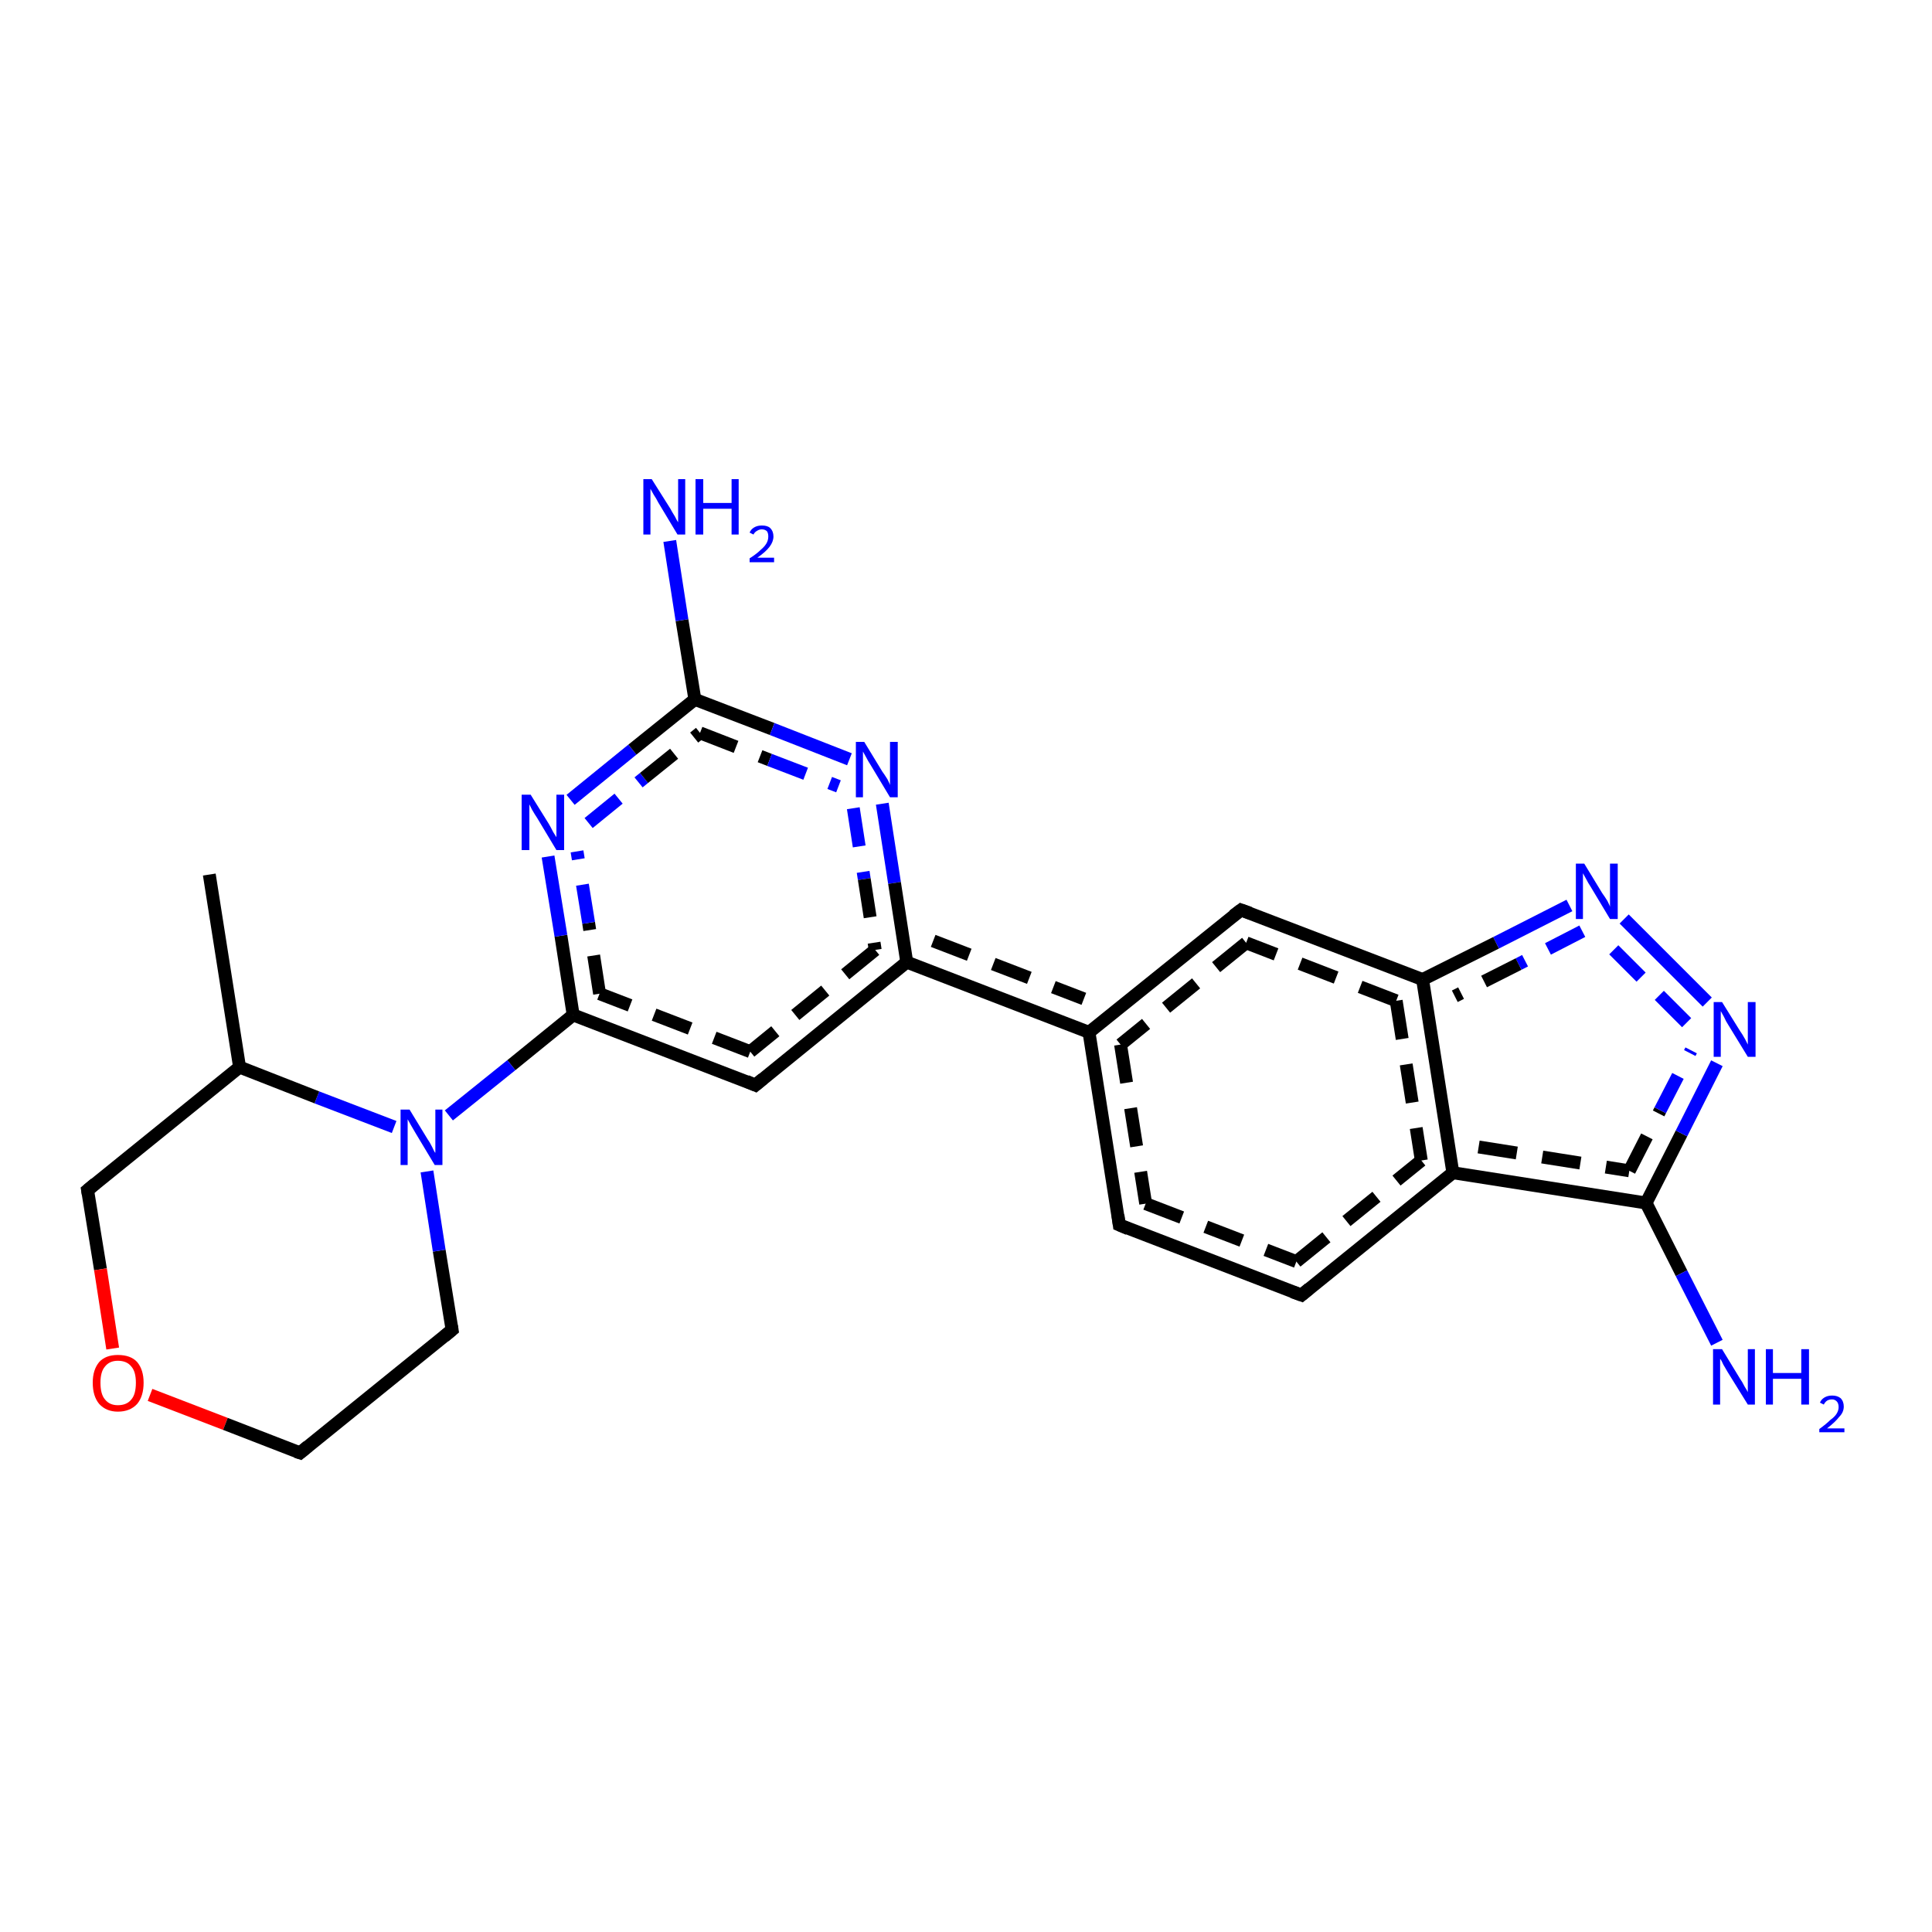 <?xml version='1.0' encoding='iso-8859-1'?>
<svg version='1.1' baseProfile='full'
              xmlns='http://www.w3.org/2000/svg'
                      xmlns:rdkit='http://www.rdkit.org/xml'
                      xmlns:xlink='http://www.w3.org/1999/xlink'
                  xml:space='preserve'
width='300px' height='300px' viewBox='0 0 300 300'>
<!-- END OF HEADER -->
<rect style='opacity:1.0;fill:#FFFFFF;stroke:none' width='300.0' height='300.0' x='0.0' y='0.0'> </rect>
<path class='bond-0 atom-0 atom-1' d='M 88.6,124.2 L 98.2,116.4' style='fill:none;fill-rule:evenodd;stroke:#0000FF;stroke-width:2.0px;stroke-linecap:butt;stroke-linejoin:miter;stroke-opacity:1' />
<path class='bond-0 atom-0 atom-1' d='M 98.2,116.4 L 107.9,108.6' style='fill:none;fill-rule:evenodd;stroke:#000000;stroke-width:2.0px;stroke-linecap:butt;stroke-linejoin:miter;stroke-opacity:1' />
<path class='bond-0 atom-0 atom-1' d='M 91.4,127.8 L 100.0,120.8' style='fill:none;fill-rule:evenodd;stroke:#0000FF;stroke-width:2.0px;stroke-linecap:butt;stroke-linejoin:miter;stroke-opacity:1;stroke-dasharray:6,4' />
<path class='bond-0 atom-0 atom-1' d='M 100.0,120.8 L 108.7,113.8' style='fill:none;fill-rule:evenodd;stroke:#000000;stroke-width:2.0px;stroke-linecap:butt;stroke-linejoin:miter;stroke-opacity:1;stroke-dasharray:6,4' />
<path class='bond-1 atom-1 atom-2' d='M 107.9,108.6 L 119.9,113.2' style='fill:none;fill-rule:evenodd;stroke:#000000;stroke-width:2.0px;stroke-linecap:butt;stroke-linejoin:miter;stroke-opacity:1' />
<path class='bond-1 atom-1 atom-2' d='M 119.9,113.2 L 131.9,117.9' style='fill:none;fill-rule:evenodd;stroke:#0000FF;stroke-width:2.0px;stroke-linecap:butt;stroke-linejoin:miter;stroke-opacity:1' />
<path class='bond-1 atom-1 atom-2' d='M 108.7,113.8 L 119.5,118.0' style='fill:none;fill-rule:evenodd;stroke:#000000;stroke-width:2.0px;stroke-linecap:butt;stroke-linejoin:miter;stroke-opacity:1;stroke-dasharray:6,4' />
<path class='bond-1 atom-1 atom-2' d='M 119.5,118.0 L 130.2,122.1' style='fill:none;fill-rule:evenodd;stroke:#0000FF;stroke-width:2.0px;stroke-linecap:butt;stroke-linejoin:miter;stroke-opacity:1;stroke-dasharray:6,4' />
<path class='bond-2 atom-2 atom-3' d='M 137.0,124.8 L 138.9,137.1' style='fill:none;fill-rule:evenodd;stroke:#0000FF;stroke-width:2.0px;stroke-linecap:butt;stroke-linejoin:miter;stroke-opacity:1' />
<path class='bond-2 atom-2 atom-3' d='M 138.9,137.1 L 140.8,149.4' style='fill:none;fill-rule:evenodd;stroke:#000000;stroke-width:2.0px;stroke-linecap:butt;stroke-linejoin:miter;stroke-opacity:1' />
<path class='bond-2 atom-2 atom-3' d='M 132.5,125.5 L 134.2,136.5' style='fill:none;fill-rule:evenodd;stroke:#0000FF;stroke-width:2.0px;stroke-linecap:butt;stroke-linejoin:miter;stroke-opacity:1;stroke-dasharray:6,4' />
<path class='bond-2 atom-2 atom-3' d='M 134.2,136.5 L 135.9,147.5' style='fill:none;fill-rule:evenodd;stroke:#000000;stroke-width:2.0px;stroke-linecap:butt;stroke-linejoin:miter;stroke-opacity:1;stroke-dasharray:6,4' />
<path class='bond-3 atom-3 atom-4' d='M 140.8,149.4 L 169.1,160.3' style='fill:none;fill-rule:evenodd;stroke:#000000;stroke-width:2.0px;stroke-linecap:butt;stroke-linejoin:miter;stroke-opacity:1' />
<path class='bond-3 atom-3 atom-4' d='M 144.9,146.1 L 168.3,155.1' style='fill:none;fill-rule:evenodd;stroke:#000000;stroke-width:2.0px;stroke-linecap:butt;stroke-linejoin:miter;stroke-opacity:1;stroke-dasharray:6,4' />
<path class='bond-4 atom-4 atom-5' d='M 169.1,160.3 L 173.8,190.2' style='fill:none;fill-rule:evenodd;stroke:#000000;stroke-width:2.0px;stroke-linecap:butt;stroke-linejoin:miter;stroke-opacity:1' />
<path class='bond-4 atom-4 atom-5' d='M 174.0,162.2 L 177.9,186.9' style='fill:none;fill-rule:evenodd;stroke:#000000;stroke-width:2.0px;stroke-linecap:butt;stroke-linejoin:miter;stroke-opacity:1;stroke-dasharray:6,4' />
<path class='bond-5 atom-5 atom-6' d='M 173.8,190.2 L 202.1,201.1' style='fill:none;fill-rule:evenodd;stroke:#000000;stroke-width:2.0px;stroke-linecap:butt;stroke-linejoin:miter;stroke-opacity:1' />
<path class='bond-5 atom-5 atom-6' d='M 177.9,186.9 L 201.3,195.9' style='fill:none;fill-rule:evenodd;stroke:#000000;stroke-width:2.0px;stroke-linecap:butt;stroke-linejoin:miter;stroke-opacity:1;stroke-dasharray:6,4' />
<path class='bond-6 atom-6 atom-7' d='M 202.1,201.1 L 225.6,182.1' style='fill:none;fill-rule:evenodd;stroke:#000000;stroke-width:2.0px;stroke-linecap:butt;stroke-linejoin:miter;stroke-opacity:1' />
<path class='bond-6 atom-6 atom-7' d='M 201.3,195.9 L 220.7,180.2' style='fill:none;fill-rule:evenodd;stroke:#000000;stroke-width:2.0px;stroke-linecap:butt;stroke-linejoin:miter;stroke-opacity:1;stroke-dasharray:6,4' />
<path class='bond-7 atom-7 atom-8' d='M 225.6,182.1 L 255.6,186.8' style='fill:none;fill-rule:evenodd;stroke:#000000;stroke-width:2.0px;stroke-linecap:butt;stroke-linejoin:miter;stroke-opacity:1' />
<path class='bond-7 atom-7 atom-8' d='M 229.6,178.1 L 253.0,181.8' style='fill:none;fill-rule:evenodd;stroke:#000000;stroke-width:2.0px;stroke-linecap:butt;stroke-linejoin:miter;stroke-opacity:1;stroke-dasharray:6,4' />
<path class='bond-8 atom-8 atom-9' d='M 255.6,186.8 L 261.1,197.7' style='fill:none;fill-rule:evenodd;stroke:#000000;stroke-width:2.0px;stroke-linecap:butt;stroke-linejoin:miter;stroke-opacity:1' />
<path class='bond-8 atom-8 atom-9' d='M 261.1,197.7 L 266.6,208.5' style='fill:none;fill-rule:evenodd;stroke:#0000FF;stroke-width:2.0px;stroke-linecap:butt;stroke-linejoin:miter;stroke-opacity:1' />
<path class='bond-9 atom-8 atom-10' d='M 255.6,186.8 L 261.1,176.0' style='fill:none;fill-rule:evenodd;stroke:#000000;stroke-width:2.0px;stroke-linecap:butt;stroke-linejoin:miter;stroke-opacity:1' />
<path class='bond-9 atom-8 atom-10' d='M 261.1,176.0 L 266.6,165.1' style='fill:none;fill-rule:evenodd;stroke:#0000FF;stroke-width:2.0px;stroke-linecap:butt;stroke-linejoin:miter;stroke-opacity:1' />
<path class='bond-9 atom-8 atom-10' d='M 253.0,181.8 L 257.8,172.4' style='fill:none;fill-rule:evenodd;stroke:#000000;stroke-width:2.0px;stroke-linecap:butt;stroke-linejoin:miter;stroke-opacity:1;stroke-dasharray:6,4' />
<path class='bond-9 atom-8 atom-10' d='M 257.8,172.4 L 262.6,163.1' style='fill:none;fill-rule:evenodd;stroke:#0000FF;stroke-width:2.0px;stroke-linecap:butt;stroke-linejoin:miter;stroke-opacity:1;stroke-dasharray:6,4' />
<path class='bond-10 atom-10 atom-11' d='M 265.1,155.6 L 252.2,142.7' style='fill:none;fill-rule:evenodd;stroke:#0000FF;stroke-width:2.0px;stroke-linecap:butt;stroke-linejoin:miter;stroke-opacity:1' />
<path class='bond-10 atom-10 atom-11' d='M 261.9,158.8 L 249.0,145.9' style='fill:none;fill-rule:evenodd;stroke:#0000FF;stroke-width:2.0px;stroke-linecap:butt;stroke-linejoin:miter;stroke-opacity:1;stroke-dasharray:6,4' />
<path class='bond-11 atom-11 atom-12' d='M 243.7,140.6 L 232.3,146.4' style='fill:none;fill-rule:evenodd;stroke:#0000FF;stroke-width:2.0px;stroke-linecap:butt;stroke-linejoin:miter;stroke-opacity:1' />
<path class='bond-11 atom-11 atom-12' d='M 232.3,146.4 L 220.9,152.1' style='fill:none;fill-rule:evenodd;stroke:#000000;stroke-width:2.0px;stroke-linecap:butt;stroke-linejoin:miter;stroke-opacity:1' />
<path class='bond-11 atom-11 atom-12' d='M 245.7,144.6 L 235.8,149.7' style='fill:none;fill-rule:evenodd;stroke:#0000FF;stroke-width:2.0px;stroke-linecap:butt;stroke-linejoin:miter;stroke-opacity:1;stroke-dasharray:6,4' />
<path class='bond-11 atom-11 atom-12' d='M 235.8,149.7 L 225.9,154.7' style='fill:none;fill-rule:evenodd;stroke:#000000;stroke-width:2.0px;stroke-linecap:butt;stroke-linejoin:miter;stroke-opacity:1;stroke-dasharray:6,4' />
<path class='bond-12 atom-12 atom-13' d='M 220.9,152.1 L 192.7,141.3' style='fill:none;fill-rule:evenodd;stroke:#000000;stroke-width:2.0px;stroke-linecap:butt;stroke-linejoin:miter;stroke-opacity:1' />
<path class='bond-12 atom-12 atom-13' d='M 216.8,155.4 L 193.5,146.4' style='fill:none;fill-rule:evenodd;stroke:#000000;stroke-width:2.0px;stroke-linecap:butt;stroke-linejoin:miter;stroke-opacity:1;stroke-dasharray:6,4' />
<path class='bond-13 atom-3 atom-14' d='M 140.8,149.4 L 117.3,168.5' style='fill:none;fill-rule:evenodd;stroke:#000000;stroke-width:2.0px;stroke-linecap:butt;stroke-linejoin:miter;stroke-opacity:1' />
<path class='bond-13 atom-3 atom-14' d='M 135.9,147.5 L 116.5,163.3' style='fill:none;fill-rule:evenodd;stroke:#000000;stroke-width:2.0px;stroke-linecap:butt;stroke-linejoin:miter;stroke-opacity:1;stroke-dasharray:6,4' />
<path class='bond-14 atom-14 atom-15' d='M 117.3,168.5 L 89.0,157.6' style='fill:none;fill-rule:evenodd;stroke:#000000;stroke-width:2.0px;stroke-linecap:butt;stroke-linejoin:miter;stroke-opacity:1' />
<path class='bond-14 atom-14 atom-15' d='M 116.5,163.3 L 93.1,154.3' style='fill:none;fill-rule:evenodd;stroke:#000000;stroke-width:2.0px;stroke-linecap:butt;stroke-linejoin:miter;stroke-opacity:1;stroke-dasharray:6,4' />
<path class='bond-15 atom-15 atom-16' d='M 89.0,157.6 L 79.4,165.4' style='fill:none;fill-rule:evenodd;stroke:#000000;stroke-width:2.0px;stroke-linecap:butt;stroke-linejoin:miter;stroke-opacity:1' />
<path class='bond-15 atom-15 atom-16' d='M 79.4,165.4 L 69.7,173.2' style='fill:none;fill-rule:evenodd;stroke:#0000FF;stroke-width:2.0px;stroke-linecap:butt;stroke-linejoin:miter;stroke-opacity:1' />
<path class='bond-16 atom-16 atom-17' d='M 61.2,175.0 L 49.2,170.4' style='fill:none;fill-rule:evenodd;stroke:#0000FF;stroke-width:2.0px;stroke-linecap:butt;stroke-linejoin:miter;stroke-opacity:1' />
<path class='bond-16 atom-16 atom-17' d='M 49.2,170.4 L 37.2,165.7' style='fill:none;fill-rule:evenodd;stroke:#000000;stroke-width:2.0px;stroke-linecap:butt;stroke-linejoin:miter;stroke-opacity:1' />
<path class='bond-17 atom-17 atom-18' d='M 37.2,165.7 L 13.6,184.8' style='fill:none;fill-rule:evenodd;stroke:#000000;stroke-width:2.0px;stroke-linecap:butt;stroke-linejoin:miter;stroke-opacity:1' />
<path class='bond-18 atom-18 atom-19' d='M 13.6,184.8 L 15.6,197.1' style='fill:none;fill-rule:evenodd;stroke:#000000;stroke-width:2.0px;stroke-linecap:butt;stroke-linejoin:miter;stroke-opacity:1' />
<path class='bond-18 atom-18 atom-19' d='M 15.6,197.1 L 17.5,209.4' style='fill:none;fill-rule:evenodd;stroke:#FF0000;stroke-width:2.0px;stroke-linecap:butt;stroke-linejoin:miter;stroke-opacity:1' />
<path class='bond-19 atom-19 atom-20' d='M 23.3,216.6 L 35.0,221.1' style='fill:none;fill-rule:evenodd;stroke:#FF0000;stroke-width:2.0px;stroke-linecap:butt;stroke-linejoin:miter;stroke-opacity:1' />
<path class='bond-19 atom-19 atom-20' d='M 35.0,221.1 L 46.6,225.6' style='fill:none;fill-rule:evenodd;stroke:#000000;stroke-width:2.0px;stroke-linecap:butt;stroke-linejoin:miter;stroke-opacity:1' />
<path class='bond-20 atom-20 atom-21' d='M 46.6,225.6 L 70.2,206.5' style='fill:none;fill-rule:evenodd;stroke:#000000;stroke-width:2.0px;stroke-linecap:butt;stroke-linejoin:miter;stroke-opacity:1' />
<path class='bond-21 atom-17 atom-22' d='M 37.2,165.7 L 32.5,135.8' style='fill:none;fill-rule:evenodd;stroke:#000000;stroke-width:2.0px;stroke-linecap:butt;stroke-linejoin:miter;stroke-opacity:1' />
<path class='bond-22 atom-1 atom-23' d='M 107.9,108.6 L 105.9,96.3' style='fill:none;fill-rule:evenodd;stroke:#000000;stroke-width:2.0px;stroke-linecap:butt;stroke-linejoin:miter;stroke-opacity:1' />
<path class='bond-22 atom-1 atom-23' d='M 105.9,96.3 L 104.0,84.0' style='fill:none;fill-rule:evenodd;stroke:#0000FF;stroke-width:2.0px;stroke-linecap:butt;stroke-linejoin:miter;stroke-opacity:1' />
<path class='bond-23 atom-12 atom-7' d='M 220.9,152.1 L 225.6,182.1' style='fill:none;fill-rule:evenodd;stroke:#000000;stroke-width:2.0px;stroke-linecap:butt;stroke-linejoin:miter;stroke-opacity:1' />
<path class='bond-23 atom-12 atom-7' d='M 216.8,155.4 L 220.7,180.2' style='fill:none;fill-rule:evenodd;stroke:#000000;stroke-width:2.0px;stroke-linecap:butt;stroke-linejoin:miter;stroke-opacity:1;stroke-dasharray:6,4' />
<path class='bond-24 atom-13 atom-4' d='M 192.7,141.3 L 169.1,160.3' style='fill:none;fill-rule:evenodd;stroke:#000000;stroke-width:2.0px;stroke-linecap:butt;stroke-linejoin:miter;stroke-opacity:1' />
<path class='bond-24 atom-13 atom-4' d='M 193.5,146.4 L 174.0,162.2' style='fill:none;fill-rule:evenodd;stroke:#000000;stroke-width:2.0px;stroke-linecap:butt;stroke-linejoin:miter;stroke-opacity:1;stroke-dasharray:6,4' />
<path class='bond-25 atom-15 atom-0' d='M 89.0,157.6 L 87.1,145.3' style='fill:none;fill-rule:evenodd;stroke:#000000;stroke-width:2.0px;stroke-linecap:butt;stroke-linejoin:miter;stroke-opacity:1' />
<path class='bond-25 atom-15 atom-0' d='M 87.1,145.3 L 85.1,133.0' style='fill:none;fill-rule:evenodd;stroke:#0000FF;stroke-width:2.0px;stroke-linecap:butt;stroke-linejoin:miter;stroke-opacity:1' />
<path class='bond-25 atom-15 atom-0' d='M 93.1,154.3 L 91.4,143.3' style='fill:none;fill-rule:evenodd;stroke:#000000;stroke-width:2.0px;stroke-linecap:butt;stroke-linejoin:miter;stroke-opacity:1;stroke-dasharray:6,4' />
<path class='bond-25 atom-15 atom-0' d='M 91.4,143.3 L 89.6,132.2' style='fill:none;fill-rule:evenodd;stroke:#0000FF;stroke-width:2.0px;stroke-linecap:butt;stroke-linejoin:miter;stroke-opacity:1;stroke-dasharray:6,4' />
<path class='bond-26 atom-21 atom-16' d='M 70.2,206.5 L 68.2,194.2' style='fill:none;fill-rule:evenodd;stroke:#000000;stroke-width:2.0px;stroke-linecap:butt;stroke-linejoin:miter;stroke-opacity:1' />
<path class='bond-26 atom-21 atom-16' d='M 68.2,194.2 L 66.3,181.9' style='fill:none;fill-rule:evenodd;stroke:#0000FF;stroke-width:2.0px;stroke-linecap:butt;stroke-linejoin:miter;stroke-opacity:1' />
<path d='M 173.6,188.7 L 173.8,190.2 L 175.2,190.8' style='fill:none;stroke:#000000;stroke-width:2.0px;stroke-linecap:butt;stroke-linejoin:miter;stroke-opacity:1;' />
<path d='M 200.7,200.6 L 202.1,201.1 L 203.3,200.1' style='fill:none;stroke:#000000;stroke-width:2.0px;stroke-linecap:butt;stroke-linejoin:miter;stroke-opacity:1;' />
<path d='M 194.1,141.8 L 192.7,141.3 L 191.5,142.2' style='fill:none;stroke:#000000;stroke-width:2.0px;stroke-linecap:butt;stroke-linejoin:miter;stroke-opacity:1;' />
<path d='M 118.5,167.5 L 117.3,168.5 L 115.9,167.9' style='fill:none;stroke:#000000;stroke-width:2.0px;stroke-linecap:butt;stroke-linejoin:miter;stroke-opacity:1;' />
<path d='M 14.8,183.8 L 13.6,184.8 L 13.7,185.4' style='fill:none;stroke:#000000;stroke-width:2.0px;stroke-linecap:butt;stroke-linejoin:miter;stroke-opacity:1;' />
<path d='M 46.0,225.4 L 46.6,225.6 L 47.8,224.6' style='fill:none;stroke:#000000;stroke-width:2.0px;stroke-linecap:butt;stroke-linejoin:miter;stroke-opacity:1;' />
<path d='M 69.0,207.5 L 70.2,206.5 L 70.1,205.9' style='fill:none;stroke:#000000;stroke-width:2.0px;stroke-linecap:butt;stroke-linejoin:miter;stroke-opacity:1;' />
<path class='atom-0' d='M 82.4 123.4
L 85.2 127.9
Q 85.5 128.4, 85.9 129.2
Q 86.4 130.0, 86.4 130.0
L 86.4 123.4
L 87.6 123.4
L 87.6 132.0
L 86.4 132.0
L 83.4 127.0
Q 83.0 126.4, 82.6 125.7
Q 82.3 125.1, 82.2 124.9
L 82.2 132.0
L 81.0 132.0
L 81.0 123.4
L 82.4 123.4
' fill='#0000FF'/>
<path class='atom-2' d='M 134.2 115.2
L 137.0 119.8
Q 137.3 120.2, 137.8 121.0
Q 138.2 121.8, 138.2 121.9
L 138.2 115.2
L 139.4 115.2
L 139.4 123.8
L 138.2 123.8
L 135.2 118.8
Q 134.8 118.2, 134.5 117.6
Q 134.1 116.9, 134.0 116.7
L 134.0 123.8
L 132.9 123.8
L 132.9 115.2
L 134.2 115.2
' fill='#0000FF'/>
<path class='atom-9' d='M 267.4 209.5
L 270.2 214.1
Q 270.5 214.5, 270.9 215.3
Q 271.4 216.1, 271.4 216.2
L 271.4 209.5
L 272.5 209.5
L 272.5 218.1
L 271.4 218.1
L 268.3 213.1
Q 268.0 212.6, 267.6 211.9
Q 267.3 211.2, 267.1 211.0
L 267.1 218.1
L 266.0 218.1
L 266.0 209.5
L 267.4 209.5
' fill='#0000FF'/>
<path class='atom-9' d='M 274.2 209.5
L 275.3 209.5
L 275.3 213.2
L 279.7 213.2
L 279.7 209.5
L 280.9 209.5
L 280.9 218.1
L 279.7 218.1
L 279.7 214.1
L 275.3 214.1
L 275.3 218.1
L 274.2 218.1
L 274.2 209.5
' fill='#0000FF'/>
<path class='atom-9' d='M 282.6 217.8
Q 282.8 217.3, 283.3 217.0
Q 283.8 216.7, 284.5 216.7
Q 285.3 216.7, 285.8 217.1
Q 286.3 217.6, 286.3 218.4
Q 286.3 219.3, 285.6 220.0
Q 285.0 220.8, 283.7 221.8
L 286.4 221.8
L 286.4 222.4
L 282.5 222.4
L 282.5 221.9
Q 283.6 221.1, 284.2 220.5
Q 284.9 220.0, 285.2 219.5
Q 285.5 219.0, 285.5 218.5
Q 285.5 217.9, 285.2 217.6
Q 284.9 217.3, 284.5 217.3
Q 284.0 217.3, 283.7 217.5
Q 283.4 217.7, 283.2 218.1
L 282.6 217.8
' fill='#0000FF'/>
<path class='atom-10' d='M 267.4 155.6
L 270.2 160.1
Q 270.5 160.5, 271.0 161.4
Q 271.4 162.2, 271.4 162.2
L 271.4 155.6
L 272.6 155.6
L 272.6 164.1
L 271.4 164.1
L 268.4 159.2
Q 268.0 158.6, 267.7 157.9
Q 267.3 157.2, 267.2 157.0
L 267.2 164.1
L 266.1 164.1
L 266.1 155.6
L 267.4 155.6
' fill='#0000FF'/>
<path class='atom-11' d='M 246.0 134.1
L 248.8 138.7
Q 249.1 139.1, 249.6 139.9
Q 250.0 140.7, 250.0 140.8
L 250.0 134.1
L 251.2 134.1
L 251.2 142.7
L 250.0 142.7
L 247.0 137.7
Q 246.6 137.1, 246.3 136.5
Q 245.9 135.8, 245.8 135.6
L 245.8 142.7
L 244.7 142.7
L 244.7 134.1
L 246.0 134.1
' fill='#0000FF'/>
<path class='atom-16' d='M 63.6 172.3
L 66.4 176.9
Q 66.7 177.3, 67.1 178.1
Q 67.5 179.0, 67.6 179.0
L 67.6 172.3
L 68.7 172.3
L 68.7 180.9
L 67.5 180.9
L 64.5 175.9
Q 64.2 175.4, 63.8 174.7
Q 63.4 174.0, 63.3 173.8
L 63.3 180.9
L 62.2 180.9
L 62.2 172.3
L 63.6 172.3
' fill='#0000FF'/>
<path class='atom-19' d='M 14.4 214.7
Q 14.4 212.7, 15.4 211.5
Q 16.4 210.4, 18.3 210.4
Q 20.3 210.4, 21.3 211.5
Q 22.3 212.7, 22.3 214.7
Q 22.3 216.8, 21.3 218.0
Q 20.2 219.2, 18.3 219.2
Q 16.5 219.2, 15.4 218.0
Q 14.4 216.8, 14.4 214.7
M 18.3 218.2
Q 19.7 218.2, 20.4 217.3
Q 21.1 216.5, 21.1 214.7
Q 21.1 213.0, 20.4 212.2
Q 19.7 211.3, 18.3 211.3
Q 17.0 211.3, 16.3 212.2
Q 15.6 213.0, 15.6 214.7
Q 15.6 216.5, 16.3 217.3
Q 17.0 218.2, 18.3 218.2
' fill='#FF0000'/>
<path class='atom-23' d='M 101.2 74.4
L 104.1 79.0
Q 104.3 79.4, 104.8 80.2
Q 105.2 81.0, 105.3 81.1
L 105.3 74.4
L 106.4 74.4
L 106.4 83.0
L 105.2 83.0
L 102.2 78.0
Q 101.9 77.4, 101.5 76.8
Q 101.1 76.1, 101.0 75.9
L 101.0 83.0
L 99.9 83.0
L 99.9 74.4
L 101.2 74.4
' fill='#0000FF'/>
<path class='atom-23' d='M 108.0 74.4
L 109.2 74.4
L 109.2 78.1
L 113.6 78.1
L 113.6 74.4
L 114.7 74.4
L 114.7 83.0
L 113.6 83.0
L 113.6 79.0
L 109.2 79.0
L 109.2 83.0
L 108.0 83.0
L 108.0 74.4
' fill='#0000FF'/>
<path class='atom-23' d='M 116.4 82.7
Q 116.6 82.2, 117.1 81.9
Q 117.6 81.6, 118.3 81.6
Q 119.2 81.6, 119.6 82.0
Q 120.1 82.5, 120.1 83.3
Q 120.1 84.1, 119.5 84.9
Q 118.9 85.7, 117.6 86.6
L 120.2 86.6
L 120.2 87.3
L 116.4 87.3
L 116.4 86.7
Q 117.5 86.0, 118.1 85.4
Q 118.7 84.9, 119.0 84.4
Q 119.3 83.9, 119.3 83.3
Q 119.3 82.8, 119.1 82.5
Q 118.8 82.2, 118.3 82.2
Q 117.9 82.2, 117.6 82.4
Q 117.2 82.6, 117.0 83.0
L 116.4 82.7
' fill='#0000FF'/>
</svg>
